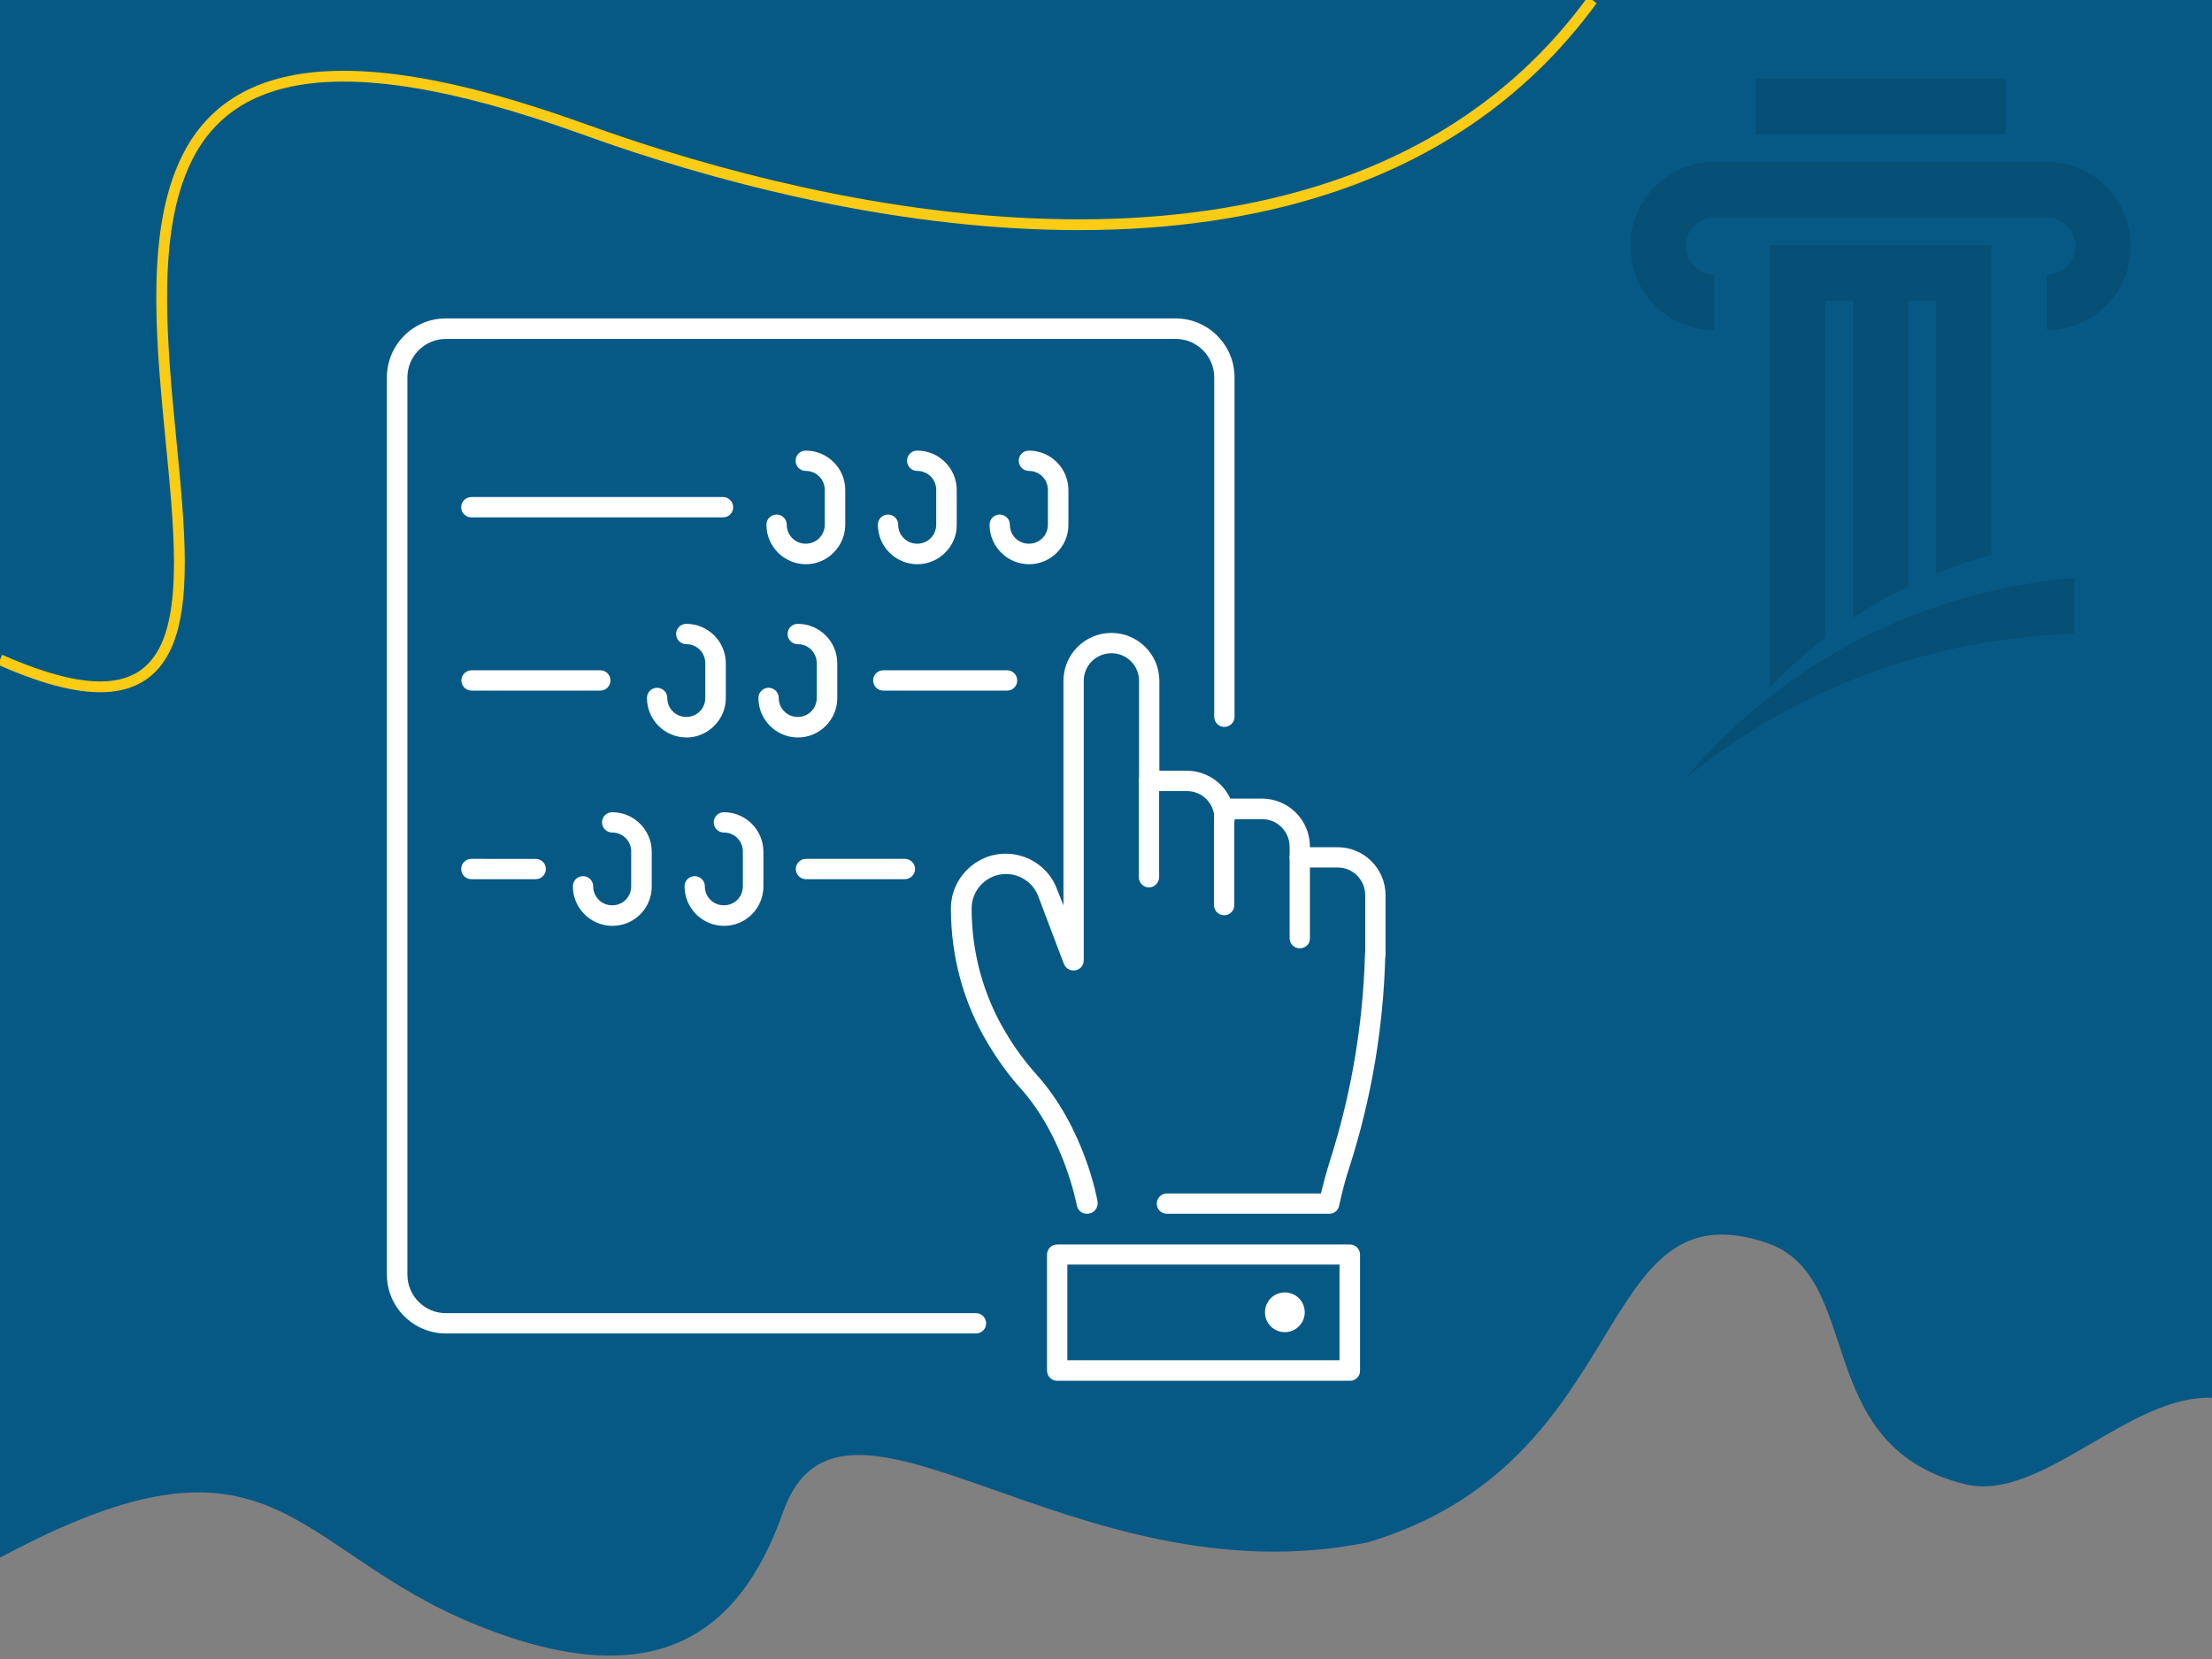 <?xml version="1.0" encoding="utf-8"?>
<!-- Generator: Adobe Illustrator 25.3.1, SVG Export Plug-In . SVG Version: 6.00 Build 0)  -->
<svg version="1.1" id="Layer_1" xmlns="http://www.w3.org/2000/svg" xmlns:xlink="http://www.w3.org/1999/xlink" x="0px" y="0px"
	 viewBox="0 0 1024 768" style="enable-background:new 0 0 1024 768;" xml:space="preserve">
<rect x="0" y="0" width="1024" height="768" fill="#808080" stroke="none"/>
<style type="text/css">
	.st0{fill:#075985;}
	.st1{fill-rule:evenodd;clip-rule:evenodd;fill:#FFDE16;}
	.st2{fill:#FFDE16;stroke:#000000;stroke-miterlimit:10;}
	.st3{fill:none;stroke:#FACC15;stroke-width:5;stroke-miterlimit:10;}
	.st4{fill:#FFFFFF;}
	.st5{opacity:0.12;}
	.st6{fill:none;}
</style>
<path class="st0" d="M1024,0v647.1c-38.3-1.6-79.4,48.6-114.3,40c-72-17.7-45.9-96.4-92-111.8C736.3,547.9,758,676.7,633.2,714
	c-136.8,27.8-243.5-91.1-270.7-14c-20.5,58.2-60.7,84.7-140.8,52.7C134,717.7,128,652.3,0,721.1V0H1024z"/>
<path class="st1" d="M750.8,1291.5"/>
<path class="st2" d="M717.1-512.5"/>
<path class="st2" d="M952.9-512.1"/>
<path class="st3" d="M0,305.4c44.2,19.6,66,14.8,76-4.3c10.6-20.4,7.1-57,3.2-96.8C75,161,70.4,113.9,83.4,80.4
	c17-44.1,64.9-64.5,185.7-21c32.8,11.9,67,22,101.5,29.6c82.2,18.1,166.1,21.8,237.4,0.3C659.3,73.9,704,45.4,737.1,0"/>
<path class="st2" d="M419.2-298.8"/>
<path class="st2" d="M422.1-394"/>
<path class="st2" d="M426.4-519.1"/>
<path class="st2" d="M616-541.9"/>
<g>
	<g>
		<path class="st4" d="M531.9,410.8c-2.6,0-4.7-2.1-4.7-4.7v-44.6c0-2.6,2.1-4.7,4.7-4.7h17.5c12.2,0,22.2,9.9,22.2,22.2
			c0,2.6-2.1,4.7-4.7,4.7s-4.7-2.1-4.7-4.7c0-7.1-5.7-12.8-12.8-12.8h-12.8V406C536.6,408.7,534.4,410.8,531.9,410.8z"/>
		<path class="st4" d="M615.3,561.9h-75.1c-2.6,0-4.7-2.1-4.7-4.7c0-2.6,2.1-4.7,4.7-4.7h71.3c0.8-3.4,2.2-8.8,4.1-14.9
			c9.9-30.9,15.4-63.2,16.3-96.1c0.1-2.5,2.2-4.6,4.7-4.6c0.1,0,0.1,0,0.1,0c2.6,0.1,4.6,2.2,4.6,4.9c-0.8,33.9-6.5,67.1-16.7,98.8
			c-3.2,9.7-4.6,17.6-4.7,17.6C619.5,560.4,617.5,561.9,615.3,561.9z"/>
		<path class="st4" d="M503.1,561.9c-2.2,0-4.2-1.6-4.6-3.9c-0.1-0.3-5.8-31.6-26-54.1c-5.5-6.1-10.7-13.3-15.4-21.2
			c-11.1-18.6-16.9-40-16.9-62.1c0-14,11.4-25.4,25.4-25.4c10.4,0,20.1,6.5,23.7,16.4l3,7.5V315.2c0-12.2,9.9-22.2,22.2-22.2
			c12.2,0,22.2,9.9,22.2,22.2v46.4c0,2.6-2.1,4.7-4.7,4.7c-2.6,0-4.7-2.1-4.7-4.7v-46.4c0-7.1-5.7-12.8-12.8-12.8
			c-7.1,0-12.8,5.7-12.8,12.8v129.4c0,2.3-1.6,4.2-3.9,4.6c-2.2,0.4-4.4-0.8-5.3-3l-11.9-31.4c-2.3-6.1-8.3-10.2-14.9-10.2
			c-8.8,0-15.9,7.2-15.9,15.9c0,20.4,5.4,40.1,15.6,57.2c4.4,7.5,9.3,14,14.4,19.7c22.2,24.7,28.1,57.5,28.3,58.9
			c0.4,2.5-1.3,5-3.9,5.5C503.6,561.8,503.4,561.9,503.1,561.9z"/>
		<path class="st4" d="M601.7,439c-2.6,0-4.7-2.1-4.7-4.7V392c0-7.1-5.7-12.8-12.8-12.8h-12.8V419c0,2.6-2.1,4.7-4.7,4.7
			c-2.6,0-4.7-2.1-4.7-4.7v-44.6c0-2.6,2.1-4.7,4.7-4.7h17.5c12.2,0,22.2,9.9,22.2,22.2v42.3C606.5,437,604.4,439,601.7,439z"/>
		<path class="st4" d="M636.7,446.2c-2.6,0-4.7-2.1-4.7-4.7v-27.1c0-7.1-5.7-12.8-12.8-12.8h-17.5c-2.6,0-4.7-2.1-4.7-4.7
			s2.1-4.7,4.7-4.7h17.5c12.2,0,22.2,9.9,22.2,22.2v27.1C641.4,444.2,639.3,446.2,636.7,446.2z"/>
	</g>
	<g>
		<path class="st4" d="M625,639.2H489.4c-2.6,0-4.7-2.1-4.7-4.7v-53.7c0-2.6,2.1-4.7,4.7-4.7h135.5c2.6,0,4.7,2.1,4.7,4.7v53.7
			C629.7,637.1,627.5,639.2,625,639.2z M494.1,629.7h126v-44.3h-126L494.1,629.7L494.1,629.7z"/>
	</g>
	<path class="st4" d="M594.8,616.7c-5,0-9.2-4-9.2-9.2c0-5,4-9.2,9.2-9.2c5,0,9.2,4,9.2,9.2C604,612.6,599.8,616.7,594.8,616.7z"/>
	<path class="st4" d="M451.8,617.3H206.4c-15,0-27.3-12.2-27.3-27.3V174.7c0-15,12.2-27.3,27.3-27.3h337.8c15,0,27.3,12.2,27.3,27.3
		v157.1c0,2.6-2.1,4.7-4.7,4.7s-4.7-2.1-4.7-4.7V174.7c0-9.8-8-17.8-17.8-17.8H206.4c-9.8,0-17.8,8-17.8,17.8v415.4
		c0,9.8,8,17.8,17.8,17.8h245.4c2.6,0,4.7,2.1,4.7,4.7C456.5,615.3,454.4,617.3,451.8,617.3z"/>
	<path class="st4" d="M334.7,239.5H218.2c-2.6,0-4.7-2.1-4.7-4.7s2.1-4.7,4.7-4.7h116.5c2.6,0,4.7,2.1,4.7,4.7
		S337.4,239.5,334.7,239.5z"/>
	<path class="st4" d="M277.9,319.7h-59.6c-2.6,0-4.7-2.1-4.7-4.7s2.1-4.7,4.7-4.7h59.6c2.6,0,4.7,2.1,4.7,4.7
		S280.5,319.7,277.9,319.7z"/>
	<path class="st4" d="M466.2,319.7h-57.3c-2.6,0-4.7-2.1-4.7-4.7s2.1-4.7,4.7-4.7h57.3c2.6,0,4.7,2.1,4.7,4.7
		S468.9,319.7,466.2,319.7z"/>
	<path class="st4" d="M317.8,341.4c-10.1,0-18.3-8.2-18.3-18.3c0-2.6,2.1-4.7,4.7-4.7s4.7,2.1,4.7,4.7c0,4.9,3.9,8.8,8.8,8.8
		s8.8-3.9,8.8-8.8V307c0-4.9-3.9-8.8-8.8-8.8c-2.6,0-4.7-2.1-4.7-4.7s2.1-4.7,4.7-4.7c10.1,0,18.3,8.2,18.3,18.3v16.1
		C336,333.1,327.8,341.4,317.8,341.4z"/>
	<path class="st4" d="M369.4,341.4c-10.1,0-18.3-8.2-18.3-18.3c0-2.6,2.1-4.7,4.7-4.7s4.7,2.1,4.7,4.7c0,4.9,3.9,8.8,8.8,8.8
		s8.8-3.9,8.8-8.8V307c0-4.9-3.9-8.8-8.8-8.8c-2.6,0-4.7-2.1-4.7-4.7s2.1-4.7,4.7-4.7c10.1,0,18.3,8.2,18.3,18.3v16.1
		C387.6,333.1,379.5,341.4,369.4,341.4z"/>
	<path class="st4" d="M373.1,261.2c-10.1,0-18.3-8.2-18.3-18.3c0-2.6,2.1-4.7,4.7-4.7s4.7,2.1,4.7,4.7c0,4.9,3.9,8.8,8.8,8.8
		s8.8-3.9,8.8-8.8v-16.1c0-4.9-3.9-8.8-8.8-8.8c-2.6,0-4.7-2.1-4.7-4.7c0-2.6,2.1-4.7,4.7-4.7c10.1,0,18.3,8.2,18.3,18.3V243
		C391.2,252.9,383.1,261.2,373.1,261.2z"/>
	<path class="st4" d="M424.7,261.2c-10.1,0-18.3-8.2-18.3-18.3c0-2.6,2.1-4.7,4.7-4.7s4.7,2.1,4.7,4.7c0,4.9,3.9,8.8,8.8,8.8
		s8.8-3.9,8.8-8.8v-16.1c0-4.9-3.9-8.8-8.8-8.8c-2.6,0-4.7-2.1-4.7-4.7c0-2.6,2.1-4.7,4.7-4.7c10.1,0,18.3,8.2,18.3,18.3V243
		C443,252.9,434.7,261.2,424.7,261.2z"/>
	<path class="st4" d="M476.4,261.2c-10.1,0-18.3-8.2-18.3-18.3c0-2.6,2.1-4.7,4.7-4.7s4.7,2.1,4.7,4.7c0,4.9,3.9,8.8,8.8,8.8
		s8.8-3.9,8.8-8.8v-16.1c0-4.9-3.9-8.8-8.8-8.8c-2.6,0-4.7-2.1-4.7-4.7c0-2.6,2.1-4.7,4.7-4.7c10.1,0,18.3,8.2,18.3,18.3V243
		C494.6,252.9,486.5,261.2,476.4,261.2z"/>
	<path class="st4" d="M283.5,428.6c-10.1,0-18.3-8.2-18.3-18.3c0-2.6,2.1-4.7,4.7-4.7s4.7,2.1,4.7,4.7c0,4.9,3.9,8.8,8.8,8.8
		s8.8-3.9,8.8-8.8v-16.1c0-4.9-3.9-8.8-8.8-8.8c-2.6,0-4.7-2.1-4.7-4.7s2.1-4.7,4.7-4.7c10.1,0,18.3,8.2,18.3,18.3v16.1
		C301.7,420.5,293.6,428.6,283.5,428.6z"/>
	<path class="st4" d="M335.2,428.6c-10.1,0-18.3-8.2-18.3-18.3c0-2.6,2.1-4.7,4.7-4.7s4.7,2.1,4.7,4.7c0,4.9,3.9,8.8,8.8,8.8
		s8.8-3.9,8.8-8.8v-16.1c0-4.9-3.9-8.8-8.8-8.8c-2.6,0-4.7-2.1-4.7-4.7s2.1-4.7,4.7-4.7c10.1,0,18.3,8.2,18.3,18.3v16.1
		C353.4,420.5,345.2,428.6,335.2,428.6z"/>
	<path class="st4" d="M418.9,407h-45.8c-2.6,0-4.7-2.1-4.7-4.7s2.1-4.7,4.7-4.7h45.8c2.6,0,4.7,2.1,4.7,4.7S421.4,407,418.9,407z"/>
	<path class="st4" d="M248,407h-29.8c-2.6,0-4.7-2.1-4.7-4.7s2.1-4.7,4.7-4.7H248c2.6,0,4.7,2.1,4.7,4.7S250.6,407,248,407z"/>
</g>
<g>
	<g class="st5">
		<rect x="812.7" y="36.4" width="115.8" height="25.7"/>
		<path d="M960.3,267.5v25.9c-65.8,2-128.9,25.1-179.6,66.5C825.8,306.2,890.3,273.5,960.3,267.5z"/>
		<path d="M921.8,113.5v143.2c-8.7,2.5-17.2,5.4-25.6,8.9V139.2h-12.8v132.2c-8.8,4.3-17.4,9.2-25.6,14.7V139.2h-12.8v156.1
			c-9.2,7-17.7,14.6-25.6,22.8V113.5H921.8z"/>
		<path d="M986.4,113.9c0,21.5-17.4,38.9-38.8,38.9v-25.7c7.3,0,13.2-5.9,13.2-13.2s-5.9-13.2-13.2-13.2H793.6
			c-7.3,0-13.2,5.9-13.2,13.2s5.9,13.2,13.2,13.2v25.7c-21.5,0-38.8-17.4-38.8-38.9S772.1,75,793.6,75c94.3,0,59.6,0,153.9,0
			C969,74.9,986.4,92.4,986.4,113.9z"/>
	</g>
	<rect x="717.1" class="st6" width="306.9" height="396.3"/>
</g>
</svg>
